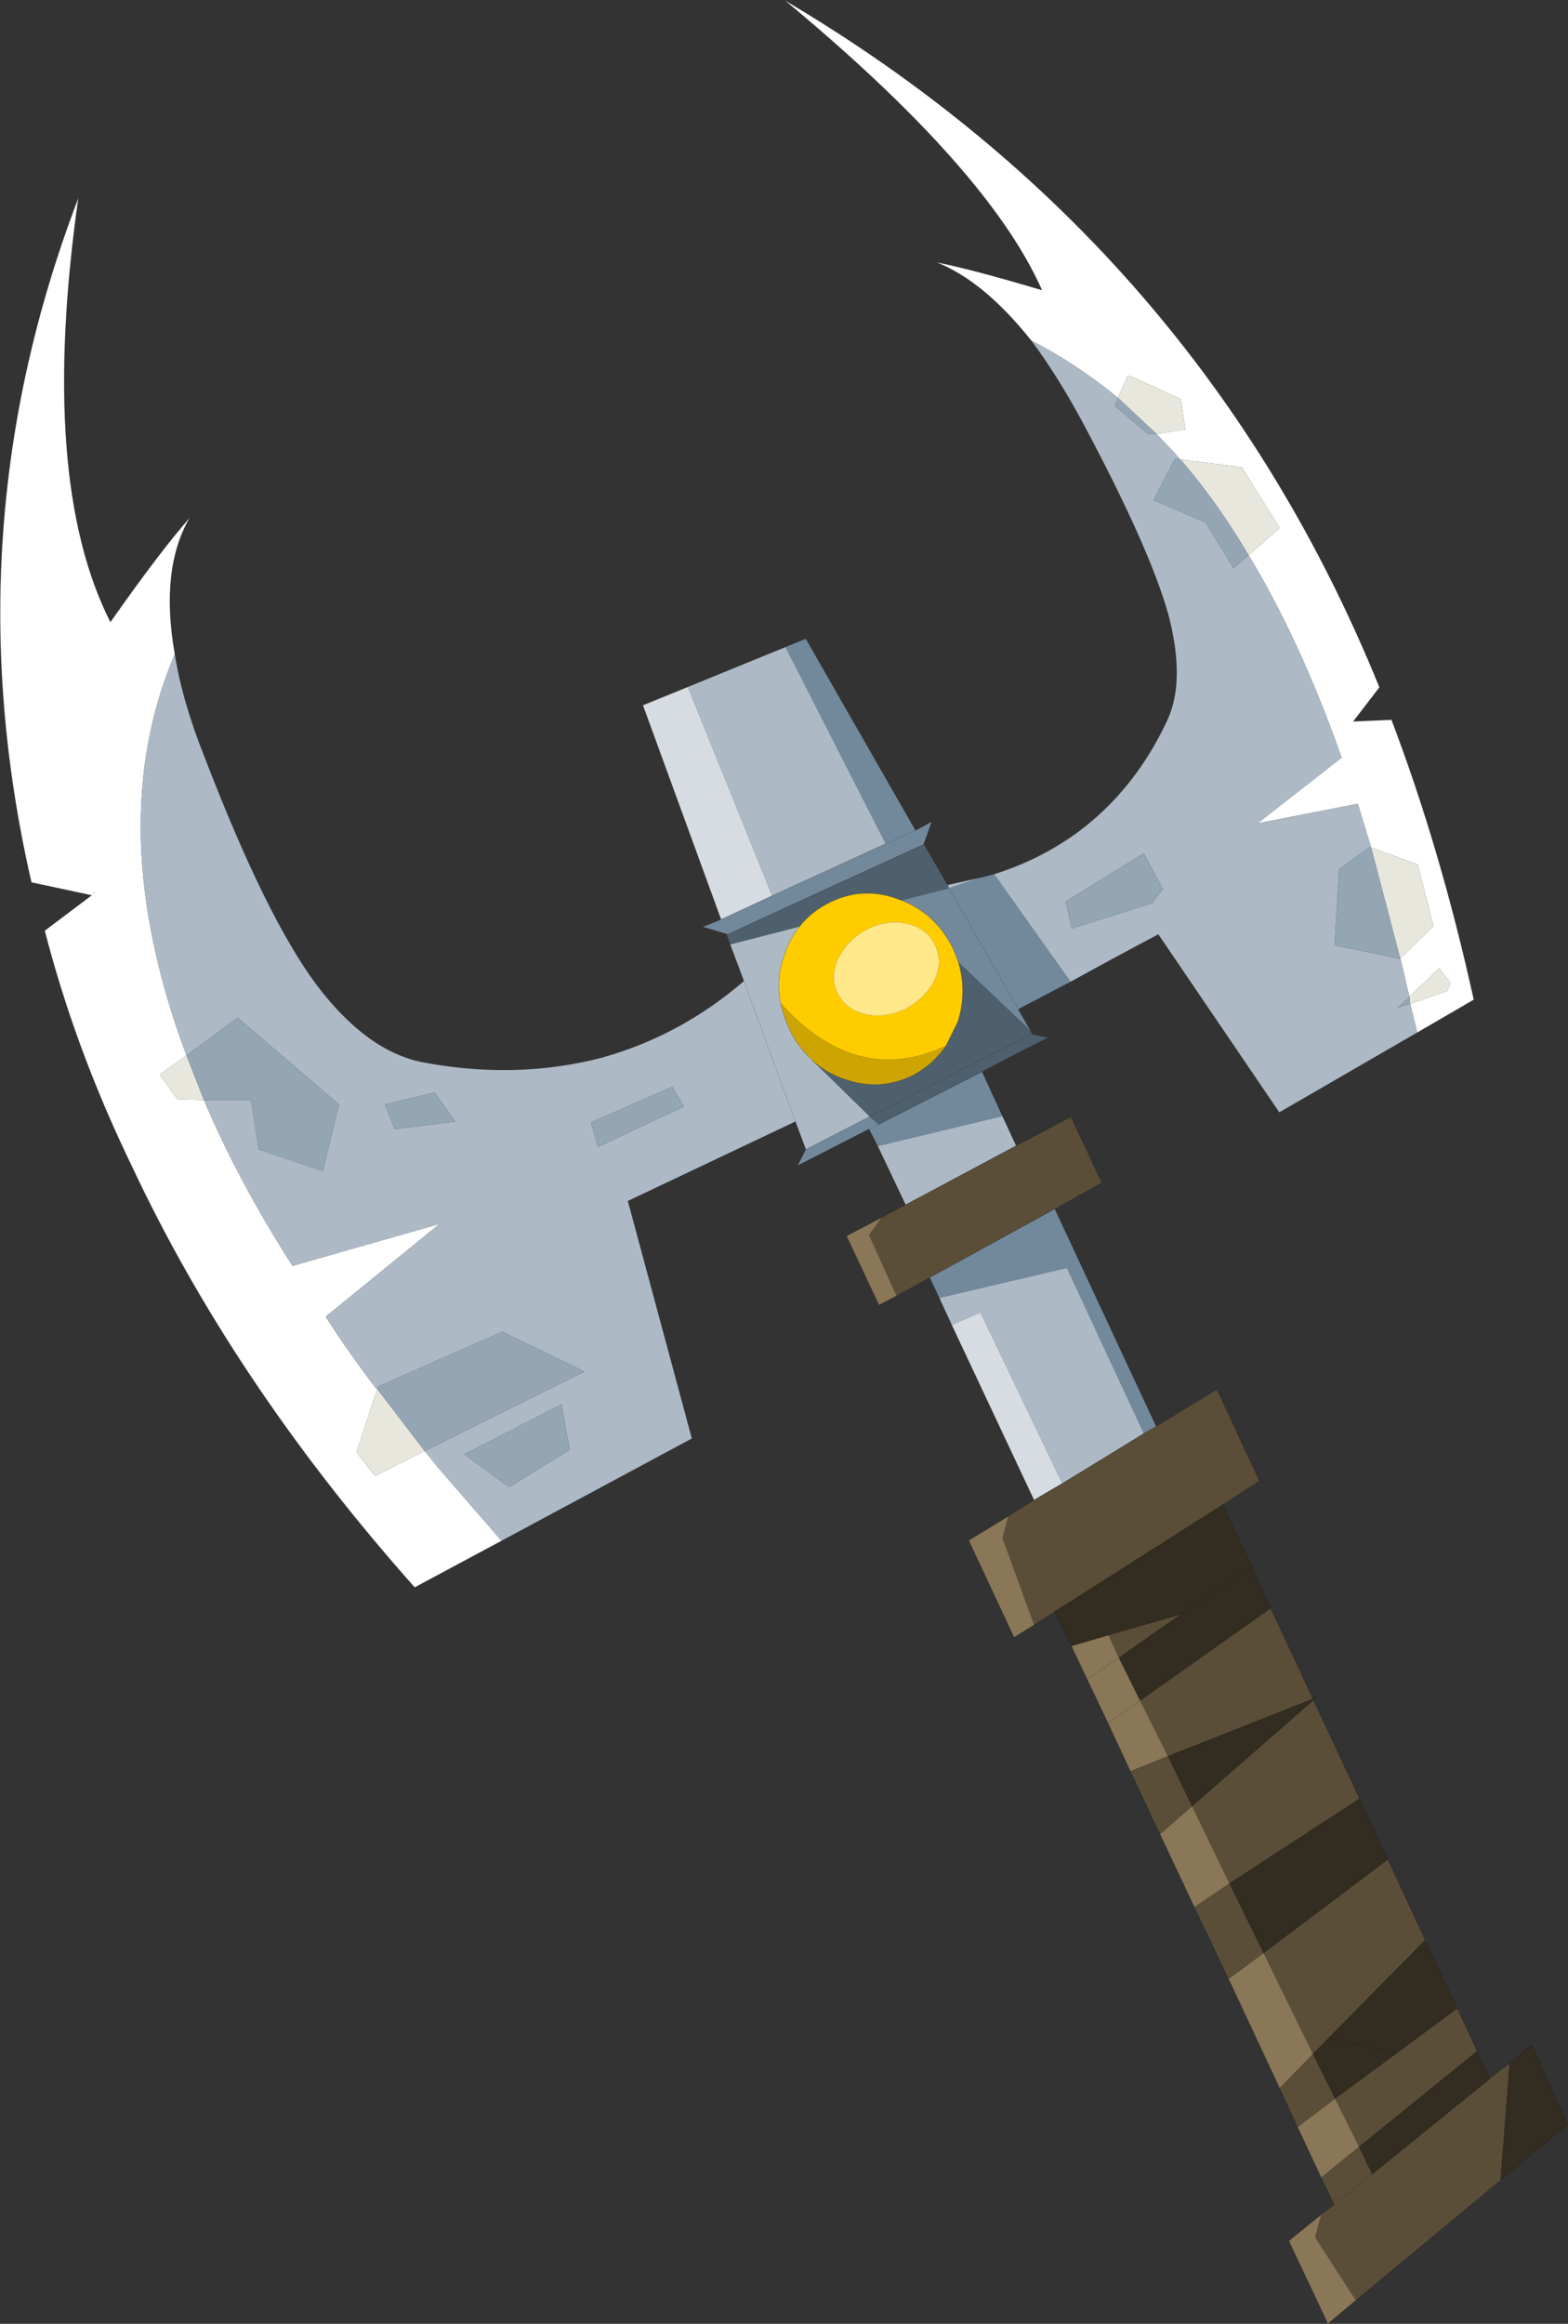 <?xml version="1.0" encoding="UTF-8"?>
<svg version="1.1" viewBox="0 0 188.61 279.35" xmlns="http://www.w3.org/2000/svg" xmlns:cc="http://creativecommons.org/ns#" xmlns:dc="http://purl.org/dc/elements/1.1/" xmlns:rdf="http://www.w3.org/1999/02/22-rdf-syntax-ns#" xmlns:xlink="http://www.w3.org/1999/xlink">
<rect x="0" y="0" width="188.61" height="279.35" fill="#333333" stroke="none"/>
<g transform="translate(-142.92 -23.775)">
<use transform="translate(142.95,23.8)" width="188.55" height="279.3" xlink:href="#a"/>
</g>
<defs>
<g id="a" transform="translate(-142.95,-23.8)">
<path d="m293.1 90.5 3.75-3.25-4.55-7.3-7.4-0.95-0.45-0.5-2.4-2.55 3.45-0.55-0.55-3.65-5.9-2.7-0.5-0.1-1.15 2.65q-5-4.1-10.45-6.9-5.7-7.15-11.4-9.4 4.3 0.85 12.7 3.35-6.4-14.5-30.95-34.85 50 29.55 71.55 82.6l-3.15 4.1 4.6-0.2q5.9 15.5 9.9 33.65l-6.8 3.95-0.85-3.45 4.45-1.55 0.4-0.95-1.35-1.8-3.6 3.45-1.05-4.5-0.05-0.05v-0.05l4-3.9-1.9-7.4-5.6-2.05-0.05-0.15-1.55-5.1-12.05 2.35 10.1-7.9q-4.95-14.05-11.2-24.35m-89.85 118.5-10.45 5.6q-20.95-23.55-33.15-48.8l-1.55-3.25q-6.3-13.3-9.8-26.9l5.65-4.25-7.25-1.55q-9.7-42.2 5.65-82.3-4.8 33.9 3.85 51 6.05-8.6 9.55-12.55-3.6 6.2-1.8 16.4-8.85 20.8 1.4 48.25l-3.2 2.3v0.05l2.1 2.9 3.2 0.1q4.1 9.7 10.65 19.95l17.7-5.05-13.7 11.15q2.7 4.25 6 8.55l0.2 0.15-2.5 7.6 2.25 2.85 5.95-3 1.7 2.1 7.55 8.7m-48.85-78-0.45 0.4 0.45-0.4" fill="#fff" fill-rule="evenodd"/>
<path d="m284.9 79 7.4 0.95 4.55 7.3-3.75 3.25q-3.85-6.5-8.2-11.5m22.95 46.65 5.6 2.05 1.9 7.4-4 3.9-3.5-13.35m4.6 17.95 3.6-3.45 1.35 1.8-0.4 0.95-4.45 1.55-0.1-0.85m-35.05-72 1.15-2.65 0.5 0.1 5.9 2.7 0.55 3.65-3.45 0.55-4.65-4.35m-83.4 126.6-5.95 3-2.25-2.85 2.5-7.6 5.7 7.45m-26.55-42.2-3.2-0.1-2.1-2.9v-0.05l3.2-2.3 2.1 5.35" fill="#e7e7de" fill-rule="evenodd"/>
<path d="m237.4 101.55 2.45-1 13.2 23.05-3.6 1.6 3.6-1.6 1.95-1.05-0.95 2.65-0.15 0.15q-11.75 5.35-23.45 10.75l-0.15-0.05-2.85-0.85 2.2-0.9 6.15-2.85 13.65-6.25-12.05-23.65m23.35 27.75 1.75-0.45 9.2 12.95-6.3 3.3 1.5 2.6-8.7-8.25-0.6-1.55q-2.05-4.25-6.25-5.9l5.7-1.45 3.7-1.25m-20.9 32.65 7.7-3.95 1.05 0.95-1.15 0.55 1.15-0.55 12.45-6.35 2.45 5.35-15 3.6-1.05-2.05-8.6 4.4 1-1.95m17.2-31.4 8.35 14.55-8.35-14.55m-2.3 46.8 15.05-8.25 12.2 26.15-1.5 0.85-9.25-19.9-15.35 3.6-1.15-2.45" fill="#72899c" fill-rule="evenodd"/>
<path d="m293.1 90.5q6.25 10.3 11.2 24.35l-10.1 7.9 12.05-2.35 1.55 5.1 0.05 0.15-0.2-0.05-3.65 2.65-0.55 9.15 7.9 1.65 0.05 0.05 1.05 4.5-1.45 1.35 1.55-0.5 0.85 3.45-16.6 9.6-14.55-21.4q-5.3 2.8-10.55 5.7l-9.2-12.95q5.45-1.7 10-5 6.9-5.1 10.8-13.45 2.25-4.75 0.15-12.75-2.25-8.05-10.5-23.45-3-5.5-6-9.5 5.45 2.8 10.45 6.9l-0.4 0.95 4.05 3.45 1-0.05 2.4 2.55 0.45 0.5-0.65-0.05q-1.35 2.45-2.55 4.95l6.25 2.7 3.35 5.5 1.8-1.6m-55.7 11.05 12.05 23.65-13.65 6.25-10.15-25.1 11.75-4.8m19.5 28.6 3.85-0.85-3.7 1.25-0.15-0.4m-53.65 78.85-7.55-8.7-1.7-2.1 19.25-9.55-9.9-4.8-14.95 6.6-0.1 0.3-0.2-0.15q-3.3-4.3-6-8.55l13.7-11.15-17.7 5.05q-6.55-10.25-10.65-19.95h5.65l0.95 5.95 7.7 2.6 1.95-8-12.2-10.45-6.15 4.55q-10.25-27.45-1.4-48.25 0.9 5.7 3.65 12.55 7.35 19.1 13.4 27.2 6 7.95 12.7 9.3 11.3 2.15 21.65-0.55 9.45-2.65 17.05-9.2l-1.65-4.4 8.35-2.15q-1.15 1.45-1.8 3.35-1.1 2.95-0.45 5.9 0.3 1.5 1.05 3.1 0.85 1.85 2.25 3.25l0.45 0.45 6.95 6.8-7.7 3.95-1.25-3.35-20.15 9.55 7.7 28.55-22.9 12.3m-5.55-50.4-2.5-3.5-6 1.45 1.2 2.95 7.3-0.9m27.5-1.8-1.4-2.4-9.8 4.3 0.85 2.95q5.15-2.45 10.35-4.85m-26.45 41.8 5.4 3.95 7.3-4.5-1-5.45-11.7 6m33.65-56.9 6.2 16.9-6.2-16.9m39.45-6.3 9.65-3.05 1.3-1.7-2.3-4.3-9.4 5.8 0.75 3.25m-6.7 26.1-13.3 7.1-3.35-7.05 15-3.6 1.65 3.55m-7.75 21.55-1.5-3.25 15.35-3.6 9.25 19.9-9.8 6-9.85-20.55-3.45 1.5" fill="#adbac6" fill-rule="evenodd"/>
<path d="m225.65 106.35 10.15 25.1-6.15 2.85-9.4-25.75 5.4-2.2m41.65 97.75-9.9-21.05 3.45-1.5 9.85 20.55q-1.65 0.95-3.4 2" fill="#d6dce2" fill-rule="evenodd"/>
<path d="m311.35 139v0.05l-7.9-1.65 0.55-9.15 3.65-2.65 0.2 0.05 3.5 13.35m-18.25-48.5-1.8 1.6-3.35-5.5-6.25-2.7q1.2-2.5 2.55-4.95l0.65 0.05q4.35 5 8.2 11.5m-11.05-14.55-1 0.05-4.05-3.45 0.4-0.95 4.65 4.35m-116.7 74.7 6.15-4.55 12.2 10.45-1.95 8-7.7-2.6-0.95-5.95h-5.65l-2.1-5.35m32.35 7.95-7.3 0.9-1.2-2.95 6-1.45 2.5 3.5m27.5-1.8q-5.2 2.4-10.35 4.85l-0.85-2.95 9.8-4.3 1.4 2.4m-36.9 33.95 0.1-0.3 14.95-6.6 9.9 4.8-19.25 9.55-5.7-7.45m10.45 7.85 11.7-6 1 5.45-7.3 4.5-5.4-3.95m73.1-63.2-0.75-3.25 9.4-5.8 2.3 4.3-1.3 1.7-9.65 3.05m40.6 8.2 0.1 0.85-1.55 0.5 1.45-1.35" fill="#94a5b4" fill-rule="evenodd"/>
<path d="m254.05 125.25 2.85 4.9 0.15 0.4-5.7 1.45h-0.05q-4.25-1.75-8.35 0.15-2.35 1.1-3.85 3l-8.35 2.15-0.45-1.15 0.15-0.05q11.7-5.4 23.45-10.75l0.15-0.1m2.65 24.25 1.45-2.95q1.1-3.6 0.05-7.1l8.7 8.25 0.2 0.4v-0.05l-19.55 9.95 19.55-9.95v0.05l1.9 0.4q-4.05 2.05-7.95 4.1l-12.45 6.35-1.05-0.95-6.95-6.8q1.5 1.45 3.75 2.25 4.35 1.6 8.45-0.45 2.4-1.3 3.9-3.5" fill="#4e606d" fill-rule="evenodd"/>
<path d="m239.1 135.15q1.5-1.9 3.85-3 4.1-1.9 8.35-0.15h0.05q4.2 1.65 6.25 5.9l0.6 1.55q1.05 3.5-0.05 7.1l-1.45 2.95q-10.75 5-19.85-5.1-0.65-2.95 0.45-5.9 0.65-1.9 1.8-3.35m4.55 7.95q0.9 1.95 3.3 2.6 2.45 0.5 4.9-0.65 2.35-1.25 3.5-3.5 1-2.2 0.05-4.15-0.9-1.95-3.2-2.55-2.45-0.6-4.9 0.6-2.4 1.25-3.5 3.45-1.1 2.25-0.15 4.2" fill="#fc0" fill-rule="evenodd"/>
<path d="m243.65 143.1q-0.95-1.95 0.15-4.2 1.1-2.2 3.5-3.45 2.45-1.2 4.9-0.6 2.3 0.6 3.2 2.55 0.95 1.95-0.05 4.15-1.15 2.25-3.5 3.5-2.45 1.15-4.9 0.65-2.4-0.65-3.3-2.6" fill="#ffe88a" fill-rule="evenodd"/>
<path d="m240.15 150.75q-1.4-1.4-2.25-3.25-0.75-1.6-1.05-3.1 9.1 10.1 19.85 5.1-1.5 2.2-3.9 3.5-4.1 2.05-8.45 0.45-2.25-0.8-3.75-2.25l-0.45-0.45" fill="#cea500" fill-rule="evenodd"/>
<path d="m265.15 161.5 6.6-3.45 3.7 7.9-5.65 3.15-15.05 8.25-4 2.2-3.3-7.3 1.5-2.1 2.9-1.55 13.3-7.1m16.85 33.75 7.3-4.45 5.1 11-4.4 2.85-20.2 12.85-2.5 1.6-3.8-10.45 0.7-2.6 3.1-1.95q1.75-1.05 3.4-2l9.8-6 1.5-0.85m13.75 21.85 5.1 10.9-17.45 6.9 2.9 6 14.6-12.75 5.55 11.85-15.65 10.2-4.5-9.3-3.85 3.35-3.55-7.55 4.5-1.8-3.35-6.7 15.7-11.1m14.1 30.2 4.5 9.7-11.6 11.75-1.9 1.95-5.95-12.15-4.2 3.1-4.1-8.6 4.2-2.85 4.1 8.35 14.95-11.25m8.35 17.9 2.4 5.15-14.2 11.5-2.9-5.8 7.4-5.45 7.3-5.4m3.95 8.45 2.35-1.85-1.1 14.05-0.15 0.15-17.25 14.3-4.9-7.6 0.75-2.7 1.55-1.2-1.55-3.25 4.55-3.7 1.55 3.3 14.2-11.5m-23.15 5.8-2.15-4.65 4-4.1 2.65 5.35-4.5 3.4m-21.5-56.4-1.25-2.7 8.7-2.5-7.45 5.2m25.9 65.75 4.55-3.65-4.55 3.65" fill="#5a4e39" fill-rule="evenodd"/>
<path d="m248.95 170.15-1.5 2.1 3.3 7.3-2.1 1.1-3.9-8.3 4.2-2.2m57.05 130.15-3.35 2.8-4.7-9.95 3.9-3.15-0.75 2.7 4.9 7.6m-4.15-14.75-2.85-6.1 4.5-3.4 2.9 5.8-4.55 3.7m-5-10.75-6.15-13.15 4.2-3.1 5.95 12.15-4 4.1m-10.25-21.75-4.15-8.8 3.85-3.35 4.5 9.3-4.2 2.85m-7.7-16.35-2.7-5.8-2.5-5.25-1.9-4 4.45-1.3 1.25 2.7 2.55 5.15-3.85 2.7 3.85-2.7 3.35 6.7-4.5 1.8m-11.6-17.6-2.4 1.5-5.45-11.65 4.75-2.9-0.7 2.6 3.8 10.45m6.4 6.55 3.8-2.6-3.8 2.6" fill="#8a7757" fill-rule="evenodd"/>
<path d="m290 204.65 3.5 7.45 2.25 5-15.7 11.1-2.55-5.15 7.45-5.2-8.7 2.5-4.45 1.3-2-4.15 20.2-12.85m16.45 35.35 3.4 7.3-14.95 11.25-4.1-8.35 15.65-10.2m7.9 17 3.85 8.2-7.3 5.4-7.4 5.45-2.65-5.35 1.9-1.95 11.6-11.75m6.25 13.35 1.55 3.3-14.2 11.5-1.55-3.3 14.2-11.5m3.9 1.45 2.65-2.2 4.35 9.55-8.1 6.7 1.1-14.05m-39.55-53.95q4.2-2.9 8.55-5.75-4.35 2.85-8.55 5.75m15.9 10.15 0.05 0.15-14.6 12.75-2.9-6 17.45-6.9m10.05 42.6-8.15-1.85 8.15 1.85" fill="#332c20" fill-rule="evenodd"/>
<path d="m313.4 147.9 6.8-3.95q-4-18.15-9.9-33.65l-4.6 0.2 3.15-4.1q-21.55-53.05-71.55-82.6 24.55 20.35 30.95 34.85-8.4-2.5-12.7-3.35 5.7 2.25 11.4 9.4m-13.9 58.9-13.2-23.05-2.45 1-11.75 4.8-5.4 2.2 9.4 25.75 6.15-2.85 13.65-6.25 3.6-1.6 1.95-1.05-0.95 2.65v0.05l2.85 4.9 3.85-0.85 1.75-0.45q5.45-1.7 10-5 6.9-5.1 10.8-13.45 2.25-4.75 0.15-12.75-2.25-8.05-10.5-23.45-3-5.5-6-9.5m-113 66.7-5.65 4.25q3.5 13.6 9.8 26.9l1.55 3.25q12.2 25.25 33.15 48.8l10.45-5.6 22.9-12.3-7.7-28.55 20.15-9.55-6.2-16.9-1.65-4.4-0.45-1.15v-0.1l-2.85-0.85 2.2-0.9m-65.7-31.9q-1.8-10.2 1.8-16.4-3.5 3.95-9.55 12.55-8.65-17.1-3.85-51-15.35 40.1-5.65 82.3l7.25 1.55 0.45-0.4m9.55-28.6q0.9 5.7 3.65 12.55 7.35 19.1 13.4 27.2 6 7.95 12.7 9.3 11.3 2.15 21.65-0.55 9.45-2.65 17.05-9.2m6.7-6.55q1.5-1.9 3.85-3 4.1-1.9 8.35-0.15h0.05m5.7-1.45-0.15-0.4m-2.85-4.95-0.15 0.15 0.15-0.1m-23.6 10.85-0.15 0.05m0.15-0.05-0.15-0.05m6.55 8.35q-0.65-2.95 0.45-5.9 0.65-1.9 1.8-3.35m1.05 15.6q-1.4-1.4-2.25-3.25-0.75-1.6-1.05-3.1m19.85 5.1 1.45-2.95q1.1-3.6 0.05-7.1l-0.6-1.55q-2.05-4.25-6.25-5.9m-11.5 29.95-1.25-3.35m18.1-9.1q-1.5 2.2-3.9 3.5-4.1 2.05-8.45 0.45-2.25-0.8-3.75-2.25m6.95 6.8 19.55-9.95v0.05l-0.2-0.4-1.5-2.6-8.35-14.55m-9.5 27.45-7.7 3.95-1 1.95 8.6-4.4 1.15-0.55m16.8-13.85 6.3-3.3q5.25-2.9 10.55-5.7l14.55 21.4 16.6-9.6m-52.35 4.7q3.9-2.05 7.95-4.1l-1.9-0.4m-13.2-22.75q-11.75 5.35-23.45 10.75m39.35 33 5.65-3.15-3.7-7.9-6.6 3.45-13.3 7.1-2.9 1.55m1.8 9.4 4-2.2 15.05-8.25 12.2 26.15 7.3-4.45 5.1 11-4.4 2.85 3.5 7.45 2.25 5 5.1 10.9 0.5-0.2-0.45 0.35 5.55 11.85 3.4 7.3 4.5 9.7 3.85 8.2 2.4 5.15 1.55 3.3 2.35-1.85 2.65-2.2 4.35 9.55-8.1 6.7m-0.15 0.15-17.25 14.3-3.35 2.8-4.7-9.95 3.9-3.15 1.55-1.2-1.55-3.25-2.85-6.1-2.15-4.65-6.15-13.15-4.1-8.6-4.15-8.8-3.55-7.55-2.7-5.8-2.5-5.25-1.9-4-2-4.15-2.5 1.6-2.4 1.5-5.45-11.65 4.75-2.9 3.1-1.95-9.9-21.05-1.5-3.25-1.15-2.45m8.75-19.4-2.45-5.35-12.45 6.35m16.55 2.55-1.65-3.55m-15 3.6 3.35 7.05m-3.35-7.05-1.05-2.05m3.3 20.05-2.1 1.1-3.9-8.3 4.2-2.2m21.75 31.95 9.8-6m1.5-0.85-1.5 0.85m-9.8 6q-1.65 0.95-3.4 2m10.2 18.95 7.45-5.2m-7.45 5.2-3.8 2.6m2.5 5.25 3.85-2.7 15.7-11.1m-2.25-5q-4.35 2.85-8.55 5.75m-15.15-0.35 20.2-12.85m10.9 23.5-0.05-0.15-17.45 6.9m2.9 6 14.6-12.75m-14.3 24.9 4.2-2.85 15.65-10.2m-20.15 0.9-3.85 3.35m-3.55-7.55 4.5-1.8m17.45 35.8 1.9-1.95 11.6-11.75m-23.65 4.65 4.2-3.1m14.95-11.25-14.95 11.25m23.3 6.65-7.3 5.4-7.4 5.45m2.9 5.8 14.2-11.5m-12.65 14.8 14.2-11.5m-23.15 5.8 4.5-3.4m-2.65-5.35-4 4.1m11.1 10.35-4.55 3.65m-1.55-3.25 4.55-3.7m-3.65-13.1 8.15 1.85" fill="none" stroke="#000" stroke-linecap="round" stroke-linejoin="round" stroke-opacity=".251" stroke-width=".05"/>
</g>
</defs>
</svg>
